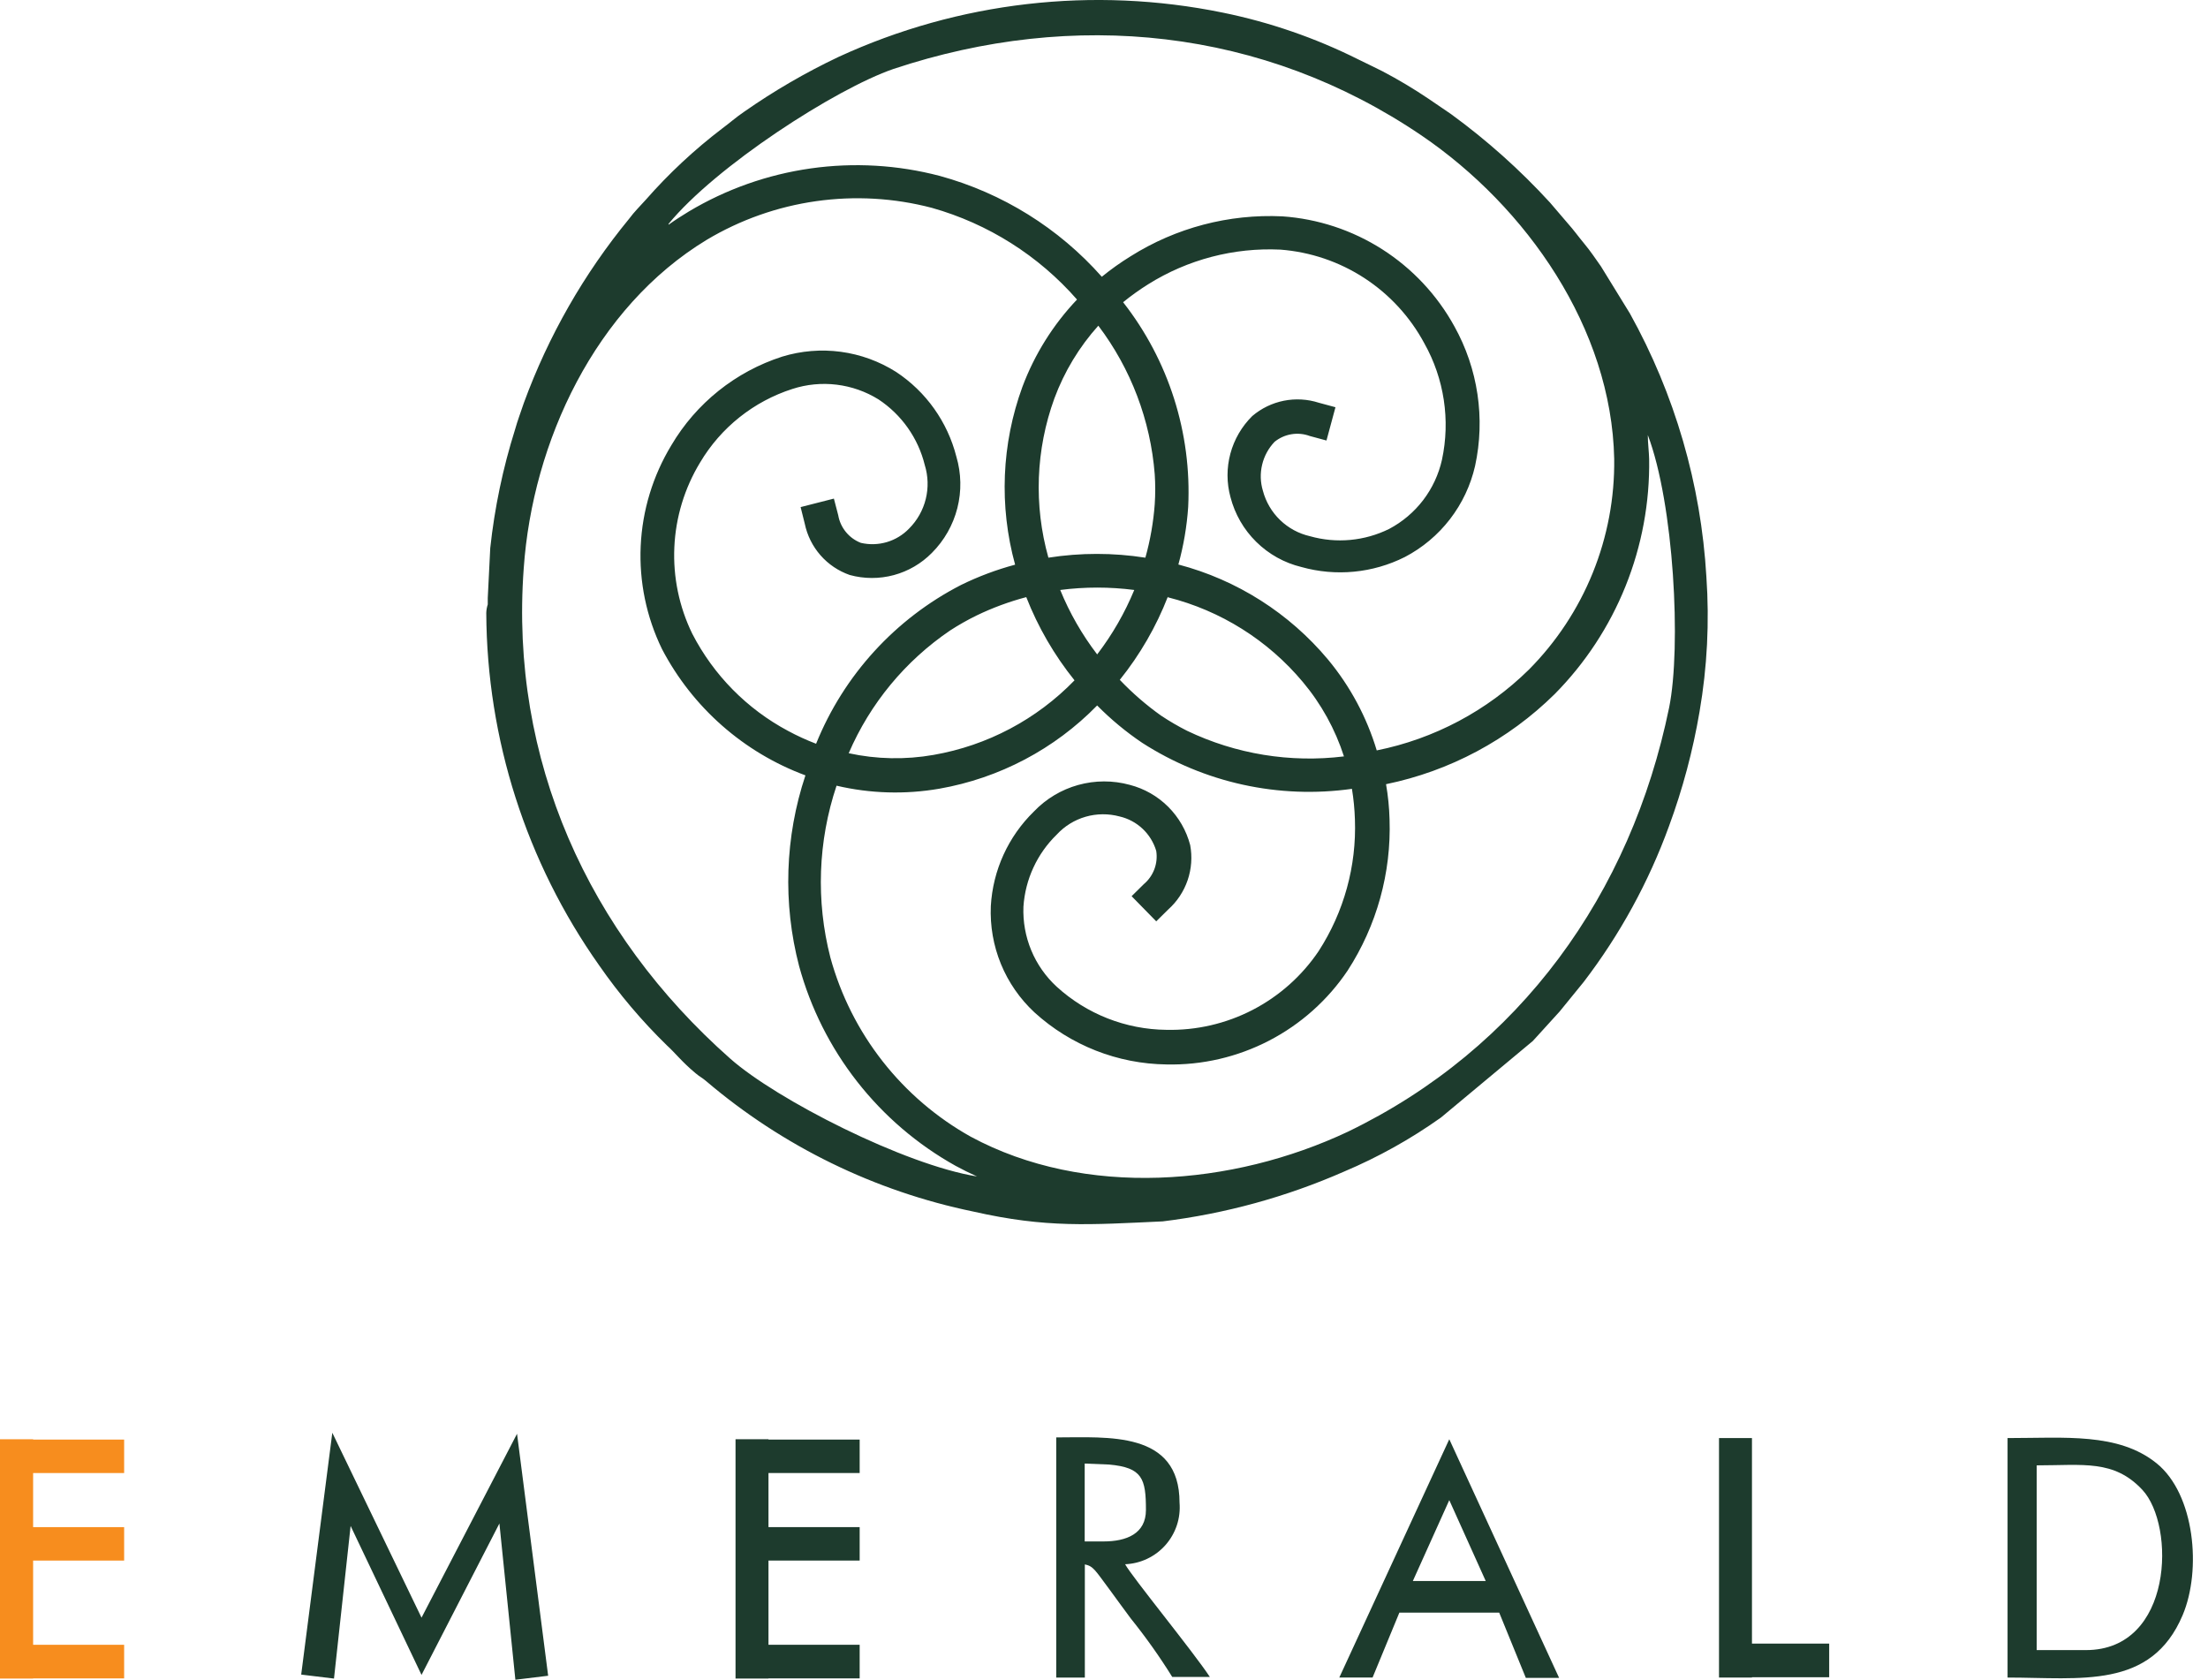<svg width="117" height="89" viewBox="0 0 117 89" fill="none" xmlns="http://www.w3.org/2000/svg">
  <path fill-rule="evenodd" clip-rule="evenodd" d="M61.885 31.612C61.266 33.203 60.407 34.69 59.337 36.021C60.004 36.721 60.736 37.356 61.523 37.916C61.966 38.211 62.425 38.479 62.899 38.719C65.484 39.957 68.37 40.428 71.215 40.077C70.75 38.635 70.011 37.296 69.036 36.135C67.186 33.922 64.683 32.351 61.885 31.647M35.431 11.903C35.775 11.656 36.137 11.427 36.498 11.207C38.478 10.024 40.673 9.248 42.957 8.924C45.24 8.6 47.565 8.735 49.796 9.32C53.117 10.228 56.102 12.085 58.384 14.664C58.869 14.269 59.378 13.907 59.91 13.579C62.311 12.067 65.118 11.328 67.952 11.463C69.836 11.594 71.656 12.195 73.248 13.212C74.839 14.229 76.15 15.628 77.061 17.282C78.319 19.535 78.711 22.169 78.163 24.689C77.928 25.715 77.474 26.677 76.832 27.509C76.189 28.342 75.374 29.026 74.442 29.513C72.743 30.367 70.787 30.555 68.957 30.042C68.054 29.823 67.228 29.362 66.567 28.71C65.905 28.058 65.433 27.238 65.201 26.338C64.995 25.584 64.994 24.79 65.197 24.035C65.4 23.28 65.8 22.593 66.356 22.044C66.835 21.636 67.41 21.357 68.028 21.233C68.645 21.11 69.284 21.146 69.883 21.339L70.765 21.577L70.289 23.34L69.407 23.102C69.095 22.986 68.759 22.953 68.431 23.008C68.103 23.062 67.795 23.201 67.537 23.411C67.214 23.75 66.987 24.168 66.879 24.624C66.77 25.079 66.784 25.555 66.92 26.003C67.077 26.594 67.392 27.131 67.832 27.555C68.272 27.979 68.82 28.275 69.416 28.411C70.814 28.806 72.31 28.668 73.613 28.023C74.316 27.651 74.929 27.131 75.412 26.5C75.894 25.868 76.234 25.139 76.408 24.363C76.86 22.261 76.527 20.065 75.474 18.191C74.721 16.789 73.628 15.6 72.295 14.732C70.962 13.864 69.432 13.347 67.846 13.226C65.38 13.109 62.937 13.749 60.844 15.06C60.381 15.35 59.936 15.668 59.513 16.013C61.928 19.096 63.152 22.947 62.961 26.859C62.891 27.891 62.717 28.913 62.441 29.91C65.546 30.726 68.32 32.489 70.377 34.954C71.548 36.367 72.423 38.002 72.952 39.76C75.997 39.148 78.798 37.662 81.011 35.483C82.47 34.015 83.622 32.271 84.399 30.352C85.175 28.434 85.562 26.38 85.535 24.31C85.394 17.406 80.897 10.969 75.324 7.177C66.929 1.481 56.903 0.475 47.353 3.65C44.267 4.708 37.918 8.817 35.422 11.868L35.431 11.903ZM60.695 29.539C60.952 28.617 61.118 27.672 61.188 26.718C61.224 26.189 61.224 25.659 61.188 25.13C60.965 22.274 59.928 19.541 58.199 17.256C57.187 18.382 56.397 19.689 55.871 21.109C54.884 23.82 54.773 26.771 55.554 29.548C57.254 29.282 58.986 29.282 60.686 29.548L60.695 29.539ZM58.146 34.663C58.944 33.618 59.602 32.474 60.104 31.259C58.801 31.091 57.483 31.091 56.18 31.259C56.678 32.478 57.337 33.626 58.137 34.672L58.146 34.663ZM41.992 20.607C39.939 21.264 38.198 22.651 37.098 24.504C36.275 25.861 35.805 27.403 35.733 28.988C35.66 30.574 35.987 32.152 36.683 33.578C37.813 35.771 39.585 37.568 41.762 38.728C42.241 38.986 42.736 39.213 43.244 39.407C44.712 35.772 47.438 32.786 50.924 30.994C51.843 30.544 52.802 30.184 53.79 29.919C52.935 26.813 53.071 23.517 54.178 20.492C54.822 18.773 55.806 17.202 57.07 15.871C55.032 13.542 52.36 11.854 49.381 11.013C47.38 10.488 45.294 10.368 43.245 10.659C41.197 10.949 39.227 11.645 37.45 12.706C31.542 16.286 28.218 23.402 27.751 30.121C27.01 40.236 31.154 49.424 38.694 56.09C41.145 58.26 47.926 61.716 51.771 62.334C51.383 62.157 51.004 61.972 50.633 61.769C48.617 60.645 46.846 59.13 45.423 57.313C43.999 55.496 42.953 53.414 42.344 51.188C41.475 47.858 41.592 44.347 42.679 41.082C39.405 39.869 36.697 37.484 35.078 34.389C34.252 32.692 33.864 30.815 33.95 28.93C34.036 27.044 34.594 25.21 35.572 23.596C36.888 21.363 38.978 19.691 41.445 18.896C42.451 18.588 43.511 18.5 44.554 18.64C45.597 18.78 46.597 19.145 47.485 19.707C49.071 20.754 50.209 22.355 50.677 24.196C50.939 25.083 50.957 26.025 50.729 26.922C50.501 27.819 50.035 28.638 49.381 29.293C48.825 29.858 48.128 30.265 47.363 30.471C46.597 30.677 45.79 30.675 45.025 30.465C44.428 30.256 43.894 29.897 43.477 29.421C43.06 28.945 42.773 28.369 42.644 27.749L42.424 26.868L44.187 26.418L44.417 27.3C44.473 27.626 44.614 27.933 44.824 28.189C45.034 28.446 45.307 28.644 45.616 28.763C46.071 28.869 46.547 28.855 46.995 28.722C47.443 28.589 47.849 28.342 48.173 28.005C48.605 27.572 48.91 27.03 49.056 26.436C49.202 25.843 49.183 25.22 49.002 24.637C48.651 23.212 47.775 21.971 46.551 21.162C45.877 20.744 45.12 20.478 44.332 20.382C43.545 20.286 42.746 20.363 41.992 20.607ZM56.938 36.047C55.867 34.716 55.005 33.229 54.381 31.638C53.47 31.879 52.584 32.207 51.736 32.617C51.259 32.851 50.797 33.113 50.351 33.402C47.974 35.013 46.107 37.271 44.972 39.909C46.451 40.23 47.979 40.26 49.469 39.998C52.314 39.503 54.928 38.12 56.938 36.047ZM55.995 52.281C57.585 53.731 59.654 54.544 61.806 54.565C63.392 54.601 64.963 54.239 66.373 53.51C67.782 52.781 68.987 51.709 69.874 50.394C71.215 48.321 71.886 45.886 71.796 43.419C71.779 42.875 71.726 42.333 71.638 41.796C67.758 42.343 63.812 41.476 60.518 39.354C59.661 38.776 58.864 38.114 58.137 37.379C55.882 39.688 52.958 41.23 49.778 41.788C47.969 42.102 46.116 42.048 44.328 41.629C43.343 44.57 43.229 47.734 44.002 50.738C44.55 52.733 45.49 54.6 46.766 56.228C48.042 57.857 49.63 59.216 51.436 60.226C57.485 63.489 65.315 62.845 71.426 59.962C80.553 55.553 86.417 47.361 88.445 37.493C89.097 34.283 88.701 26.691 87.316 23.049C87.316 23.473 87.378 23.931 87.387 24.319C87.422 26.625 86.998 28.914 86.138 31.054C85.278 33.193 84 35.14 82.378 36.779C79.924 39.199 76.822 40.856 73.445 41.55C73.552 42.164 73.614 42.786 73.631 43.41C73.728 46.246 72.952 49.044 71.409 51.426C70.355 52.993 68.924 54.269 67.247 55.138C65.571 56.007 63.702 56.441 61.815 56.399C59.221 56.368 56.73 55.386 54.813 53.639C54.043 52.923 53.437 52.049 53.038 51.076C52.639 50.103 52.457 49.055 52.503 48.004C52.612 46.108 53.427 44.322 54.787 42.996C55.428 42.325 56.238 41.839 57.132 41.591C58.026 41.343 58.971 41.34 59.866 41.585C60.635 41.784 61.338 42.184 61.9 42.745C62.463 43.307 62.866 44.008 63.067 44.777C63.182 45.398 63.136 46.038 62.932 46.636C62.728 47.233 62.373 47.769 61.903 48.189L61.268 48.816L59.963 47.484L60.606 46.849C60.859 46.637 61.053 46.363 61.169 46.054C61.285 45.745 61.319 45.412 61.268 45.086C61.135 44.637 60.885 44.231 60.544 43.911C60.203 43.59 59.784 43.366 59.328 43.26C58.737 43.1 58.114 43.105 57.527 43.274C56.939 43.444 56.409 43.771 55.995 44.221C54.955 45.232 54.327 46.593 54.231 48.039C54.2 48.832 54.341 49.622 54.646 50.355C54.95 51.087 55.411 51.744 55.995 52.281ZM25.767 32.476C25.799 39.164 27.886 45.681 31.745 51.144C32.806 52.672 34.011 54.095 35.343 55.394C35.757 55.764 36.145 56.276 36.86 56.866C37.089 57.06 37.177 57.078 37.406 57.272C41.472 60.735 46.346 63.115 51.577 64.194C55.466 65.076 57.749 64.891 61.612 64.714C64.924 64.308 68.159 63.419 71.215 62.078C73.028 61.313 74.752 60.352 76.355 59.212L81.223 55.156L81.681 54.653L82.643 53.595L83.921 52.025C85.836 49.522 87.359 46.742 88.436 43.781C89.163 41.81 89.706 39.776 90.058 37.705C90.464 35.347 90.585 32.949 90.42 30.562C90.135 25.663 88.748 20.892 86.364 16.603L84.829 14.108C84.547 13.711 84.292 13.323 83.948 12.909C83.604 12.494 83.419 12.221 83.066 11.824L82.131 10.731C80.545 9 78.79 7.431 76.893 6.048L75.703 5.237C74.913 4.705 74.095 4.216 73.251 3.773C72.784 3.535 72.449 3.385 71.973 3.147C69.699 2.01 67.286 1.177 64.795 0.669C57.931 -0.737 50.798 0.085 44.434 3.015C42.686 3.843 41.011 4.817 39.426 5.925C38.985 6.225 38.676 6.507 38.27 6.807C36.799 7.927 35.443 9.191 34.223 10.581C33.906 10.934 33.606 11.225 33.341 11.586C30.944 14.502 29.057 17.802 27.759 21.348C27.592 21.85 27.424 22.282 27.292 22.758C26.648 24.803 26.208 26.906 25.978 29.037L25.846 31.682C25.846 31.85 25.846 31.92 25.846 32.026C25.798 32.172 25.772 32.323 25.767 32.476Z" fill="#1D3B2D"/>
  <path fill-rule="evenodd" clip-rule="evenodd" d="M110.568 87.429H107.923V77.641C110.383 77.641 112.014 77.324 113.522 78.938C115.286 80.825 115.162 87.429 110.533 87.429M106.379 88.884C110.233 88.884 113.989 89.528 115.656 85.578C116.67 83.188 116.3 79.158 114.271 77.527C112.243 75.895 109.404 76.195 106.379 76.195V88.884Z" fill="#1D3B2D"/>
  <path fill-rule="evenodd" clip-rule="evenodd" d="M58.473 81.672H57.477V77.545L58.773 77.598C60.536 77.757 60.722 78.347 60.722 80.005C60.722 81.266 59.69 81.672 58.473 81.672ZM55.969 88.885H57.485V82.889C57.944 82.986 58.023 83.189 58.826 84.264C59.214 84.784 59.531 85.243 59.919 85.754C60.713 86.741 61.447 87.774 62.115 88.85H64.108C63.226 87.509 59.99 83.559 59.619 82.88C60.026 82.863 60.425 82.765 60.792 82.59C61.16 82.416 61.488 82.168 61.757 81.864C62.027 81.559 62.231 81.203 62.36 80.817C62.488 80.431 62.536 80.023 62.503 79.617C62.503 75.799 58.702 76.16 55.969 76.16V88.885Z" fill="#1D3B2D"/>
  <path fill-rule="evenodd" clip-rule="evenodd" d="M74.865 83.77L76.796 79.484L78.728 83.77H74.865ZM80.853 88.902H82.616L76.796 76.257L70.968 88.884H72.731L74.151 85.445H79.442L80.853 88.902Z" fill="#1D3B2D"/>
  <path fill-rule="evenodd" clip-rule="evenodd" d="M91.089 76.195H92.835V87.085H96.927V88.867H92.835V88.884H91.089V76.195Z" fill="#1D3B2D"/>
  <path fill-rule="evenodd" clip-rule="evenodd" d="M40.721 76.257V76.275H45.553V78.047H40.721V80.913H45.553V82.685H40.721V87.147H45.553V88.928H40.721V88.937H38.975V76.257H40.721Z" fill="#1D3B2D"/>
  <path fill-rule="evenodd" clip-rule="evenodd" d="M22.336 85.711L27.397 75.967L29.046 88.788L27.309 89L26.463 80.72L22.336 88.744L18.579 80.852L17.698 88.938L15.96 88.727L17.609 75.914L22.336 85.711Z" fill="#1D3B2D"/>
  <path fill-rule="evenodd" clip-rule="evenodd" d="M1.755 76.258V76.275H6.578V78.048H1.755V80.914H6.578V82.686H1.755V87.148H6.578V88.929H1.755V88.938H0V76.258H1.755Z" fill="#F78D1E"/>
</svg>